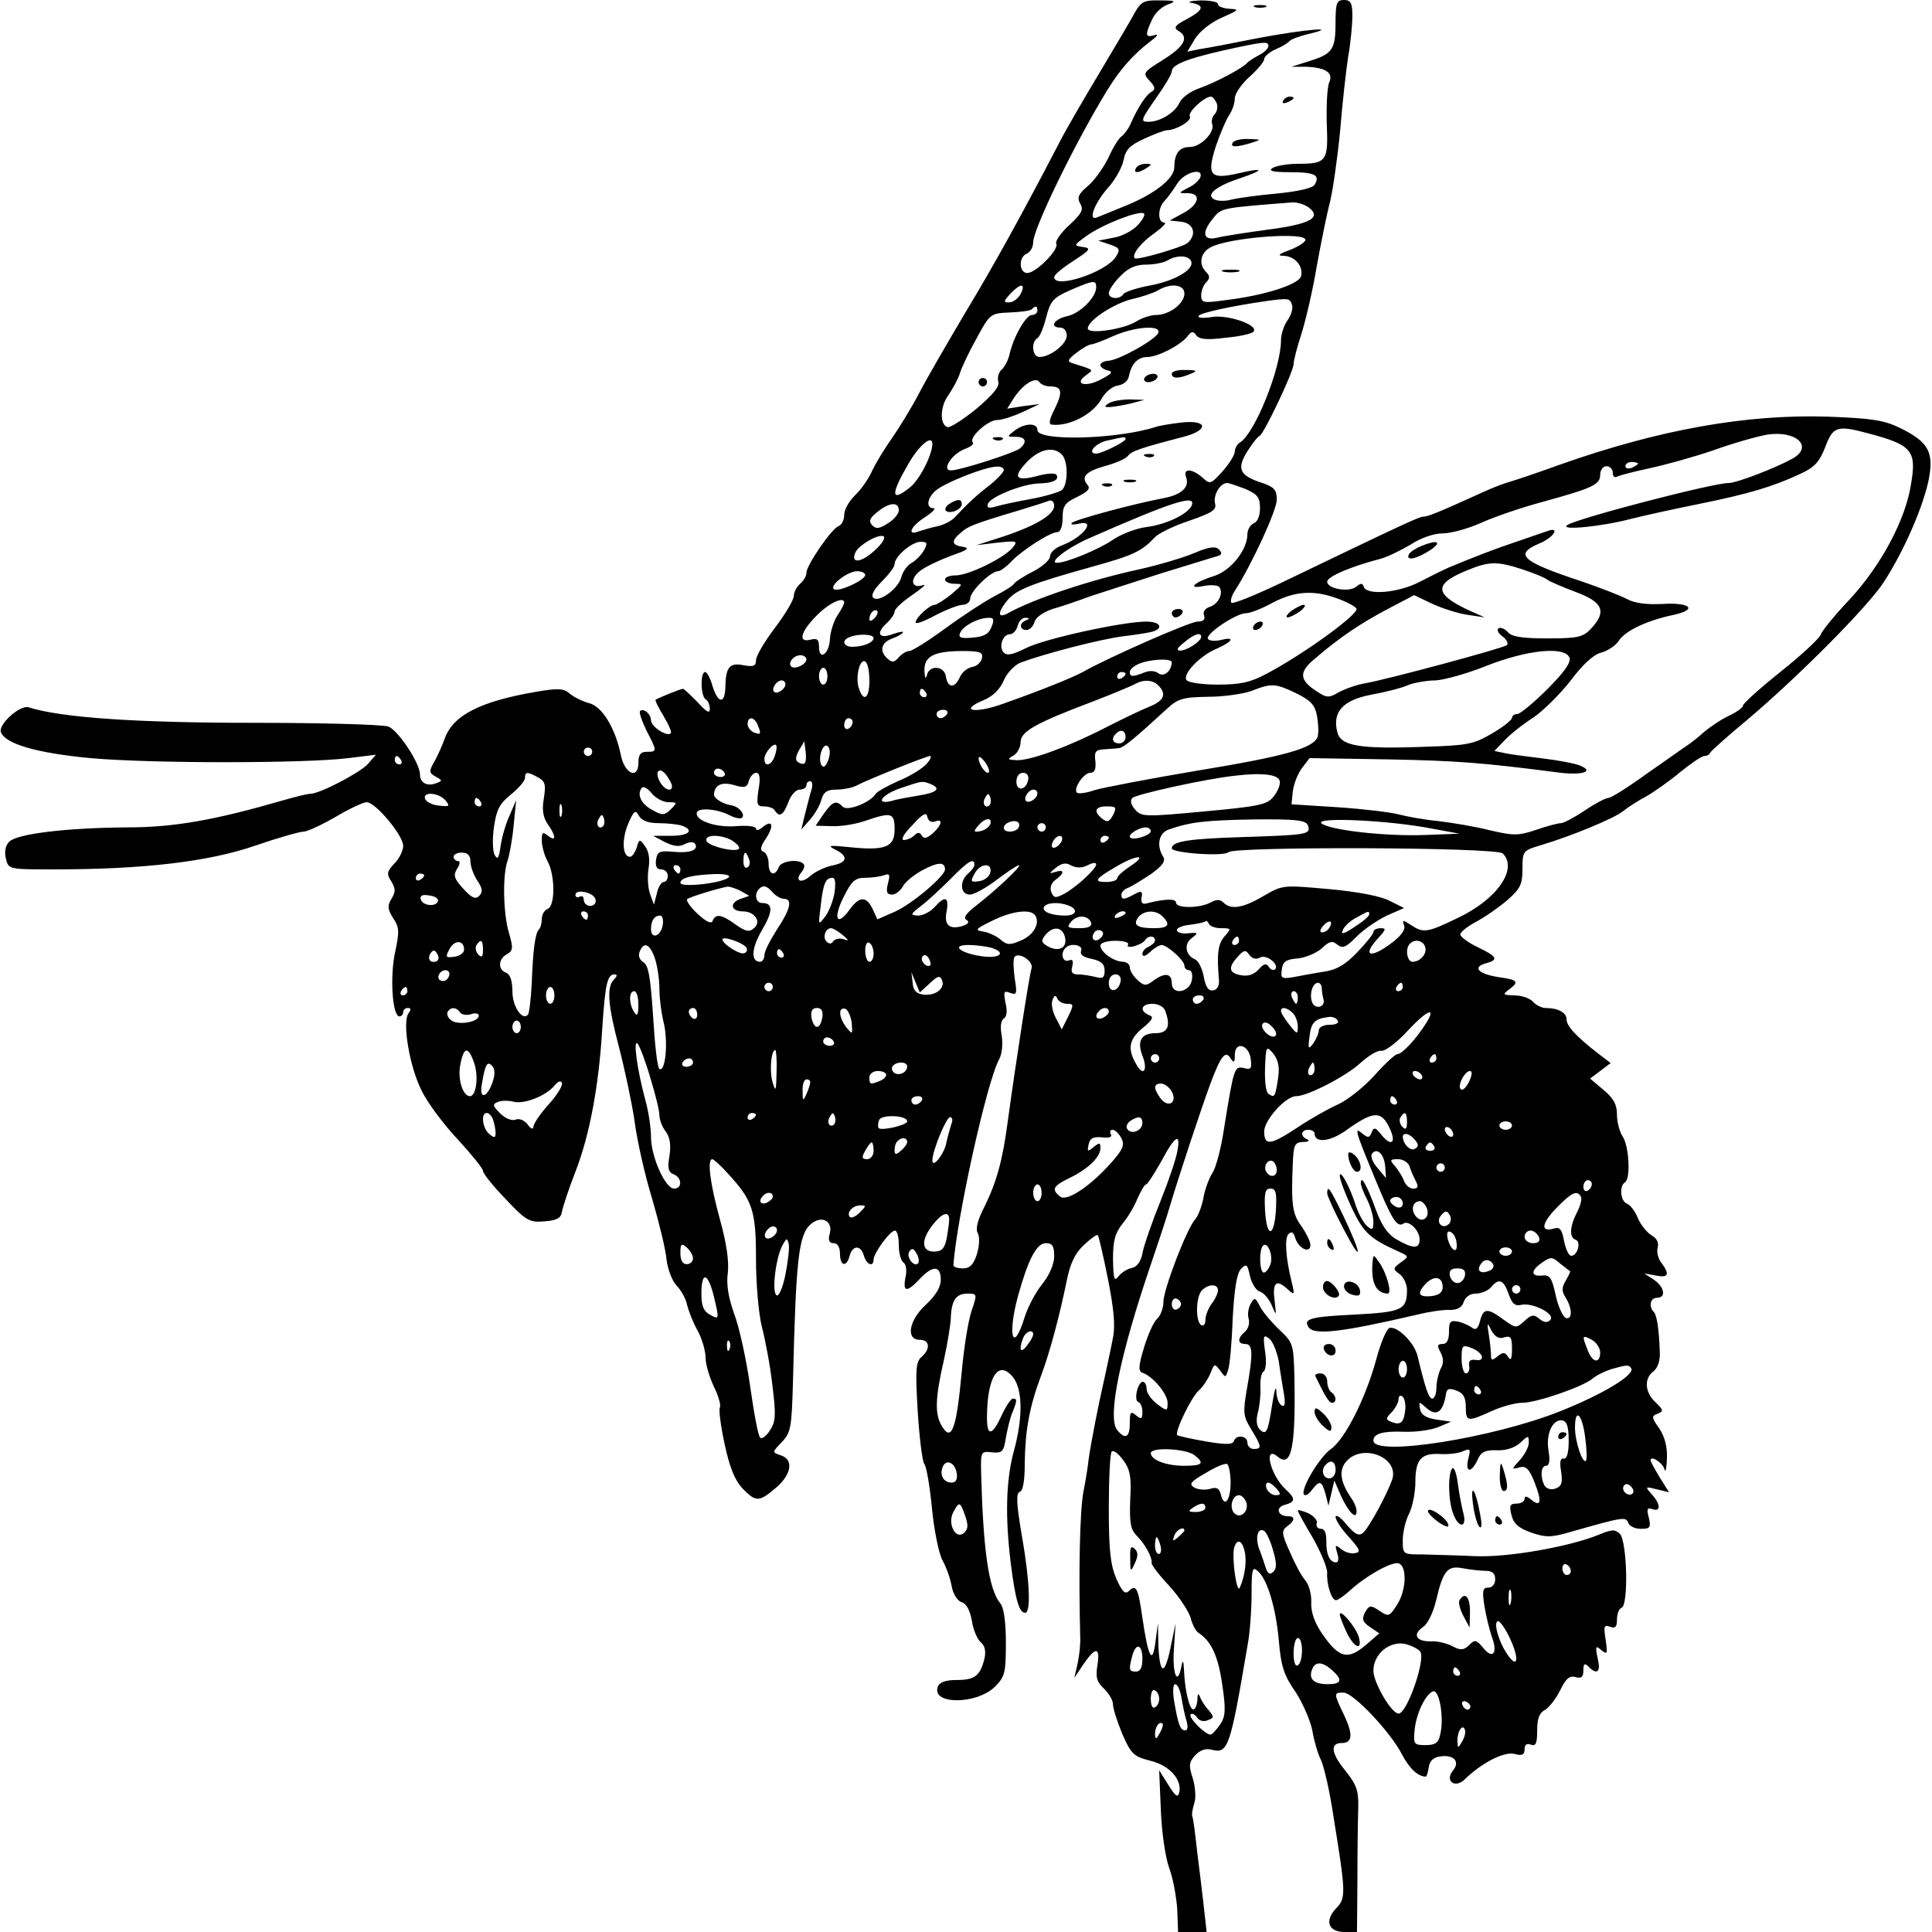 <?xml version="1.0" standalone="no"?>
<!DOCTYPE svg PUBLIC "-//W3C//DTD SVG 20010904//EN"
 "http://www.w3.org/TR/2001/REC-SVG-20010904/DTD/svg10.dtd">
<svg version="1.0" xmlns="http://www.w3.org/2000/svg"
 width="460pt" height="460pt" viewBox="0 0 460 460"
 preserveAspectRatio="xMidYMid meet">
<g transform="translate(0,460) scale(0.1,-0.1)"
fill="#000000" stroke="none">
<path d="M2702 4570 c-9 -17 -47 -81 -84 -143 -37 -62 -81 -137 -96 -167 -89
-171 -154 -289 -224 -405 -42 -71 -92 -157 -109 -190 -17 -33 -46 -80 -63
-105 -18 -25 -40 -61 -49 -80 -8 -19 -27 -46 -41 -59 -14 -14 -26 -34 -26 -47
0 -12 -6 -24 -14 -27 -17 -7 -76 -93 -76 -111 0 -8 -7 -19 -15 -26 -8 -7 -15
-20 -15 -29 0 -9 -20 -43 -45 -76 -25 -33 -45 -67 -45 -77 0 -14 -6 -16 -29
-12 -34 7 -43 -4 -44 -52 -1 -42 -18 -39 -31 4 -5 18 -13 32 -17 32 -12 0 -11
-57 1 -65 6 -3 10 -14 10 -23 0 -12 -8 -7 -29 16 -17 17 -32 32 -35 32 -5 0
-57 -21 -65 -26 -2 -2 7 -19 19 -39 12 -20 20 -38 17 -41 -9 -9 -47 16 -47 31
0 15 -18 30 -26 22 -3 -3 4 -23 15 -46 26 -50 26 -51 1 -51 -15 0 -20 -7 -20
-26 0 -41 -33 -27 -42 19 -13 64 -45 116 -76 123 -15 4 -35 14 -45 22 -14 13
-27 14 -80 5 -134 -23 -198 -56 -218 -111 -5 -15 -16 -39 -24 -54 -14 -24 -14
-28 2 -37 17 -9 17 -10 1 -16 -21 -8 -38 1 -38 21 0 27 -52 105 -75 114 -13 5
-157 9 -322 9 -275 0 -457 12 -535 37 -20 6 -72 -40 -66 -59 10 -28 85 -50
213 -62 142 -13 511 -13 615 0 l65 8 -19 -22 c-19 -21 -115 -71 -137 -71 -7 0
-35 -7 -63 -15 -166 -48 -261 -65 -375 -65 -141 -1 -260 -15 -279 -34 -9 -9
-12 -24 -8 -40 6 -26 7 -26 114 -26 212 0 367 18 478 56 55 19 108 34 117 34
9 0 43 16 76 35 32 19 66 35 74 35 21 0 87 -79 87 -104 0 -11 -9 -30 -21 -42
-18 -19 -19 -25 -7 -43 10 -17 10 -25 0 -41 -10 -17 -9 -25 4 -46 15 -22 15
-32 5 -80 -13 -57 -7 -154 10 -154 5 0 9 5 9 10 0 6 5 10 11 10 8 0 8 -4 2
-12 -16 -21 2 -128 31 -185 14 -29 53 -81 86 -116 33 -36 60 -69 60 -75 0 -6
24 -36 54 -67 49 -52 57 -56 92 -53 30 2 40 8 42 23 2 11 16 54 32 95 34 87
56 205 64 342 7 105 12 128 29 128 7 0 7 -4 -1 -12 -18 -18 -15 -60 12 -162
13 -50 30 -129 37 -176 6 -47 25 -130 42 -185 16 -55 32 -120 34 -144 3 -24
14 -52 24 -62 10 -10 22 -31 25 -46 4 -16 15 -44 26 -63 10 -19 18 -47 18 -63
0 -15 9 -46 20 -69 11 -22 17 -45 14 -49 -3 -5 2 -44 11 -86 12 -56 24 -86 42
-106 33 -34 40 -34 81 1 37 32 42 67 11 77 -21 7 -21 7 3 32 21 22 23 35 26
141 7 291 13 351 42 377 25 22 53 9 46 -21 -5 -17 -2 -24 9 -24 9 0 15 -9 15
-25 0 -30 16 -33 23 -5 7 26 27 26 34 0 6 -21 23 -28 23 -9 0 15 39 69 51 69
5 0 9 -15 9 -34 0 -19 5 -38 11 -42 6 -3 9 -19 5 -35 -7 -36 3 -37 34 -4 31
33 50 32 50 -2 0 -18 -12 -37 -35 -59 -41 -37 -49 -84 -15 -84 24 0 26 -22 4
-41 -13 -11 -15 -29 -9 -128 4 -64 11 -121 16 -127 5 -6 13 -54 18 -105 5 -52
16 -107 25 -124 9 -16 19 -44 22 -62 3 -18 14 -35 24 -38 11 -3 20 -20 24 -44
3 -21 13 -44 21 -51 10 -8 13 -21 9 -39 -10 -41 -23 -51 -66 -51 -26 0 -41 -5
-45 -16 -16 -43 92 -43 136 0 24 24 26 34 26 105 0 49 -5 84 -13 93 -28 34
-41 126 -46 313 -1 49 0 50 26 47 24 -2 28 1 33 35 4 21 10 48 16 61 11 28 11
32 1 32 -5 0 -17 -18 -27 -40 -22 -48 -35 -51 -35 -7 0 99 27 141 62 98 23
-29 24 -96 2 -176 -19 -70 -21 -158 -7 -270 11 -86 20 -115 34 -115 14 0 11
76 -8 184 -13 76 -14 101 -5 104 8 2 12 27 12 70 1 75 11 133 39 207 21 56 44
143 61 226 8 40 19 64 40 84 17 16 32 27 34 24 2 -2 13 -49 24 -104 14 -71 18
-112 12 -140 -4 -22 -19 -92 -33 -155 -13 -63 -24 -124 -25 -135 -1 -11 -6
-45 -12 -75 -9 -45 -12 -191 -8 -347 1 -16 -2 -44 -6 -63 l-8 -35 22 33 c29
42 40 41 33 -3 -5 -29 -1 -40 16 -56 11 -11 21 -27 21 -37 0 -9 10 -41 22 -70
21 -48 27 -54 66 -64 46 -11 76 -44 70 -75 -3 -14 -9 -11 -26 17 l-22 35 4
-95 c2 -53 11 -114 20 -138 9 -24 17 -68 19 -98 l2 -54 34 0 34 0 -7 63 c-4
34 -11 94 -16 132 -4 39 -9 75 -11 80 -2 6 1 20 5 33 4 12 2 38 -4 58 -10 30
-9 38 5 54 12 13 26 18 40 14 39 -10 44 4 85 246 6 30 10 86 10 124 0 59 2 67
14 56 23 -18 44 -88 51 -167 5 -60 12 -82 40 -122 18 -28 36 -70 40 -93 4 -24
13 -54 20 -68 7 -14 21 -74 30 -135 30 -185 30 -194 6 -219 -28 -30 -18 -56
21 -56 l29 0 1 123 c0 67 1 145 2 172 1 43 -4 56 -33 92 -32 40 -34 63 -6 63
25 0 27 20 6 65 -26 54 -26 55 -2 55 23 0 112 -94 139 -147 18 -34 38 -53 57
-53 2 0 5 10 7 23 2 14 11 23 27 25 32 5 48 -12 31 -33 -21 -25 4 -44 27 -22
41 40 94 67 119 61 18 -5 24 -2 24 11 0 11 5 15 15 11 12 -4 15 3 15 34 0 28
5 42 19 49 10 6 26 27 36 47 13 27 22 35 36 31 14 -4 19 0 19 16 0 16 3 18 12
9 21 -21 30 -13 22 20 -6 29 -5 31 9 19 14 -11 15 -9 10 25 -5 32 -4 36 10 31
13 -5 17 -1 17 17 0 14 5 26 11 28 17 6 13 158 -4 176 -12 11 -19 11 -50 -2
-71 -29 -219 -55 -297 -51 -41 2 -96 3 -122 4 -48 0 -48 0 -48 34 0 19 7 48
15 63 8 16 15 50 15 75 0 55 14 70 61 67 19 -1 43 2 53 7 17 7 18 5 12 -18 -8
-34 7 -35 22 -3 8 19 18 24 46 23 21 -1 43 6 56 18 19 18 20 18 20 0 0 -10
-10 -29 -21 -41 -20 -22 -21 -23 -2 -18 16 5 24 -3 37 -36 18 -46 15 -60 -9
-40 -10 8 -15 9 -15 1 0 -6 -9 -11 -19 -11 -16 0 -18 -5 -12 -28 5 -20 18 -31
47 -41 35 -12 47 -12 95 2 126 36 130 36 136 21 3 -8 16 -14 30 -14 22 0 24 3
19 26 -6 21 -4 25 8 21 21 -8 20 12 -1 35 -17 19 -16 19 12 12 l29 -7 -22 35
c-12 20 -22 38 -22 41 0 13 29 -6 33 -21 3 -10 5 3 6 26 1 29 -6 53 -19 72
-18 25 -18 29 -3 34 14 6 14 9 -5 27 -26 24 -28 57 -5 74 10 8 16 25 15 46 -2
55 -7 87 -14 95 -13 13 -9 34 7 34 23 0 18 26 -7 43 l-23 15 28 -5 c30 -6 33
3 13 30 -8 10 -12 26 -9 37 3 11 -2 22 -15 29 -10 6 -25 24 -32 40 -6 16 -18
32 -26 35 -16 6 -19 42 -5 51 14 8 10 87 -6 110 -7 11 -13 34 -13 51 0 24 -8
39 -32 59 l-32 27 24 18 25 19 -29 22 c-54 42 -76 66 -76 82 0 16 -20 27 -50
27 -9 0 -23 7 -30 15 -7 8 -27 15 -44 15 -28 1 -29 2 -13 14 25 19 22 23 -28
30 -47 8 -60 24 -25 33 29 8 24 16 -22 38 -23 11 -41 25 -41 30 0 6 17 19 37
30 21 11 54 34 74 51 32 28 37 38 37 75 0 43 1 44 45 57 70 21 173 63 195 81
11 9 36 25 55 35 19 11 56 37 81 58 26 21 51 38 57 38 6 0 12 3 14 8 2 4 41
39 88 78 122 103 288 270 326 329 48 75 90 172 105 237 15 71 2 95 -67 129
-39 19 -68 23 -173 27 -194 6 -401 -31 -636 -114 -55 -20 -109 -38 -120 -41
-11 -3 -38 -13 -60 -23 -110 -50 -135 -60 -145 -60 -11 0 -49 -18 -338 -157
-63 -30 -117 -52 -120 -48 -3 3 0 16 8 28 40 62 100 192 100 217 0 24 -6 30
-34 40 -54 17 -62 33 -37 74 12 19 25 36 30 38 10 4 81 153 81 171 0 7 8 40
19 73 10 32 27 104 36 159 10 55 24 125 32 155 7 30 18 107 24 170 5 63 14
142 19 175 6 33 10 77 10 98 0 30 -4 37 -20 37 -17 0 -20 -7 -20 -52 0 -66 -7
-76 -61 -93 l-44 -14 35 0 c47 -2 65 -14 55 -37 -5 -11 -7 -54 -6 -98 4 -90 0
-96 -69 -96 -25 0 -52 -5 -60 -10 -11 -7 1 -10 42 -10 59 0 72 -7 58 -30 -5
-8 -39 -16 -92 -21 -45 -4 -93 -11 -105 -14 -13 -4 -30 -4 -39 -1 -26 10 -1
32 57 51 62 21 60 27 -4 12 -66 -15 -74 -4 -52 65 10 29 24 62 31 73 8 11 14
29 14 40 0 12 16 35 35 52 19 17 35 36 35 42 0 6 12 17 28 24 15 6 29 15 32
19 3 4 24 12 45 17 81 19 -10 11 -121 -10 -60 -12 -122 -24 -138 -26 l-29 -6
18 30 c11 18 37 39 64 51 41 18 43 20 19 21 -16 1 -28 6 -28 11 0 6 -19 9 -42
9 -24 -1 -33 -4 -20 -6 31 -6 28 -17 -13 -39 -27 -14 -31 -20 -20 -27 27 -15
16 -37 -35 -69 -48 -30 -50 -32 -33 -50 14 -15 15 -21 4 -27 -13 -8 -32 -37
-50 -78 -5 -11 -15 -24 -21 -28 -6 -4 -20 -26 -31 -51 -12 -24 -34 -55 -49
-67 -22 -19 -26 -27 -18 -42 9 -14 3 -24 -26 -51 -21 -19 -34 -39 -31 -44 8
-13 -48 -70 -69 -70 -20 0 -21 39 -1 46 8 4 15 15 15 27 0 30 88 213 163 340
39 67 71 104 118 140 16 12 18 17 7 13 -21 -6 -22 1 -5 37 6 15 23 31 37 36
22 8 20 10 -18 10 -38 1 -45 -3 -60 -29z m318 -80 c0 -5 -10 -15 -22 -21 -13
-7 -25 -15 -28 -18 -10 -13 -77 -48 -114 -61 -21 -7 -42 -22 -48 -35 -10 -23
-46 -45 -73 -45 -21 0 -19 4 20 60 19 27 35 54 35 60 0 16 36 30 123 50 100
22 107 22 107 10z m-123 -136 c3 -8 1 -20 -5 -26 -6 -6 -8 -16 -6 -23 8 -19
-27 -55 -53 -55 -25 0 -37 -15 -37 -49 -1 -28 -51 -66 -126 -95 -25 -10 -51
-21 -59 -24 -22 -8 -3 38 29 73 15 17 31 45 35 63 5 26 15 36 50 52 24 11 48
20 54 20 21 0 60 23 54 33 -6 9 33 46 50 47 4 0 10 -7 14 -16z m-39 -176 c-3
-7 -15 -19 -29 -25 -24 -13 -24 -13 -1 -13 33 0 27 -27 -10 -47 l-33 -18 28
-3 c30 -4 37 -31 14 -51 -13 -10 -119 -41 -125 -36 -9 8 16 39 47 60 19 14 30
25 23 25 -16 0 -16 35 1 52 7 7 20 25 30 41 17 27 63 39 55 15z m258 -72 c32
-24 3 -40 -99 -53 -51 -7 -104 -15 -119 -19 -34 -8 -38 12 -9 47 19 24 20 24
187 37 11 1 29 -4 40 -12z m-407 -42 c-12 -13 -38 -27 -58 -30 l-36 -7 27 -9
c24 -8 26 -12 15 -29 -22 -37 -147 -78 -147 -49 0 6 21 23 46 39 40 26 43 30
22 33 -22 3 -22 4 10 27 38 27 123 60 135 53 5 -2 -2 -15 -14 -28z m399 -36
c-2 -6 -20 -17 -39 -24 -25 -9 -28 -13 -13 -13 27 -1 47 -24 42 -48 -4 -20
-88 -47 -183 -58 -50 -7 -55 -6 -55 12 0 10 5 24 12 31 9 9 9 15 0 24 -19 19
-14 46 10 59 44 24 233 38 226 17z m-273 -48 c12 -19 -33 -47 -93 -59 -34 -6
-64 -16 -67 -21 -9 -14 -35 -12 -35 2 0 7 12 25 27 40 19 20 37 28 62 28 20 0
43 5 51 10 19 12 47 13 55 0z m-225 -64 c0 -24 -39 -63 -70 -69 -31 -7 -42
-27 -15 -27 8 0 15 -8 15 -19 0 -20 -39 -51 -65 -51 -17 0 -21 35 -5 45 6 3
15 26 21 50 10 38 16 46 57 64 56 24 62 25 62 7z m-180 -16 c-6 -11 -18 -20
-27 -20 -14 0 -14 2 2 20 10 11 22 20 27 20 5 0 4 -9 -2 -20z m390 1 c0 -24
-36 -51 -68 -51 -12 0 -33 -7 -46 -15 -29 -19 -116 -32 -116 -17 0 19 63 60
106 70 22 5 49 14 60 20 31 19 64 15 64 -7z m256 -26 c3 -8 -1 -24 -10 -37 -9
-12 -16 -34 -16 -48 0 -67 -62 -221 -97 -243 -7 -4 -13 -14 -13 -22 0 -8 -13
-29 -29 -47 -28 -31 -30 -32 -48 -15 -25 22 -47 22 -39 1 9 -24 -11 -42 -53
-50 -70 -13 -211 -51 -219 -59 -4 -4 3 -5 16 -2 44 11 11 -33 -41 -52 -15 -6
-27 -17 -27 -26 0 -8 -18 -24 -39 -35 -22 -11 -42 -24 -46 -29 -3 -6 -25 -19
-48 -31 -23 -12 -75 -46 -116 -76 -41 -30 -79 -54 -86 -54 -7 0 -18 -7 -25
-15 -10 -12 -16 -13 -26 -4 -21 18 -17 39 11 49 14 5 25 12 25 15 0 2 -11 0
-25 -5 -32 -12 -40 2 -15 25 11 10 20 23 20 29 0 6 19 24 43 40 23 16 34 26
25 23 -28 -10 -33 14 -7 34 13 10 47 26 74 36 38 13 45 18 28 21 -28 4 -29 14
-5 34 17 15 28 20 142 54 30 9 61 19 68 22 6 2 12 -3 12 -12 0 -21 -42 -47
-120 -73 l-65 -21 50 6 c47 5 49 4 36 -12 -21 -25 -105 -66 -136 -66 -14 0
-25 -4 -25 -10 0 -5 10 -10 23 -10 21 0 20 -1 -8 -25 -16 -13 -34 -24 -39 -25
-13 0 -46 -31 -46 -42 0 -5 21 3 47 17 27 14 56 25 65 25 10 0 18 7 18 15 0
17 48 64 66 65 6 0 19 10 30 21 23 26 94 72 111 72 8 0 13 14 13 34 0 28 5 36
35 50 26 13 32 20 24 29 -16 19 -3 32 44 45 22 6 46 16 52 23 9 12 29 19 133
46 61 16 58 41 -5 34 -27 -3 -55 -8 -63 -11 -91 -29 -280 -34 -280 -7 0 18
-30 17 -54 -1 -19 -15 -19 -15 2 -15 24 0 29 -12 10 -28 -15 -11 -142 -52
-164 -52 -23 0 2 39 33 51 14 5 23 12 19 16 -10 11 36 53 58 53 12 0 39 9 61
19 l40 19 -39 -5 -38 -6 17 27 c22 32 51 50 60 36 3 -5 15 -10 25 -10 29 0 31
-13 11 -54 -12 -23 -15 -36 -7 -37 41 -5 97 24 118 60 9 17 26 31 39 33 14 2
25 11 27 23 6 29 21 45 44 45 24 0 79 28 95 49 10 13 14 13 21 3 7 -10 25 -12
71 -6 34 3 64 10 66 15 11 16 -64 41 -101 34 -20 -3 -34 -2 -30 3 4 7 75 23
166 36 47 6 51 6 56 -9z m-606 -15 c0 -5 -6 -10 -13 -10 -14 0 -43 -50 -53
-92 -3 -15 -12 -32 -19 -38 -7 -6 -11 -19 -8 -29 3 -12 -13 -31 -53 -65 -31
-25 -62 -45 -68 -43 -19 6 -18 49 2 76 10 15 23 38 27 51 4 14 22 52 40 84 32
59 33 60 79 62 26 1 50 4 53 8 9 9 13 8 13 -4z m288 -52 c-5 -16 -96 -67 -120
-67 -10 -1 -18 -5 -18 -10 0 -5 8 -11 18 -13 13 -3 9 -8 -16 -21 -37 -20 -66
-12 -37 9 20 15 22 12 -31 29 -14 4 -12 9 9 25 14 11 30 20 35 20 5 0 29 9 53
20 50 22 113 27 107 8z m1687 -239 c107 -28 119 -41 105 -122 -13 -85 -72
-194 -145 -273 -36 -38 -67 -76 -70 -85 -3 -9 -46 -49 -95 -88 -50 -40 -90
-76 -90 -81 0 -5 -16 -16 -35 -25 -19 -9 -45 -27 -58 -38 -13 -12 -31 -26 -40
-32 -8 -5 -51 -36 -96 -67 -44 -32 -85 -58 -92 -58 -6 0 -31 -13 -56 -30 -24
-16 -50 -30 -57 -30 -7 0 -33 -7 -59 -16 -42 -14 -53 -14 -109 -1 -35 9 -90
18 -123 22 -33 3 -76 11 -95 16 -19 5 -84 13 -145 17 l-110 7 3 30 c2 17 11
41 21 55 l19 25 183 -3 c166 -3 230 -8 407 -31 59 -8 91 2 52 17 -14 5 -52 12
-85 16 -33 4 -73 9 -88 12 l-29 6 24 25 c13 14 43 38 68 54 25 17 65 57 90 89
29 39 55 62 72 66 15 4 34 16 42 28 15 24 68 49 131 62 58 13 40 30 -27 26
-38 -2 -67 2 -85 12 -15 8 -64 27 -108 42 -142 47 -161 64 -100 90 35 14 51
42 18 29 -10 -3 -43 -15 -73 -25 -51 -17 -100 -36 -160 -61 -14 -6 -46 -22
-71 -35 -51 -26 -125 -32 -132 -11 -3 9 -7 9 -18 0 -17 -14 -69 -5 -69 12 0
12 56 36 125 54 17 4 49 20 73 34 24 16 56 27 77 27 19 0 60 11 91 25 31 14
95 36 143 49 124 34 141 42 141 66 0 11 7 20 15 20 8 0 15 -7 15 -16 0 -8 4
-12 10 -9 5 3 40 12 77 20 38 8 106 27 153 43 47 17 104 33 127 37 69 11 112
-28 61 -57 -42 -23 -133 -58 -152 -58 -37 0 -357 -83 -384 -100 -22 -14 82 -4
153 15 28 7 100 23 160 35 118 24 176 41 242 72 33 15 45 28 59 64 18 48 28
52 99 33z m-1765 -14 c0 -7 -57 -35 -70 -35 -23 0 -2 25 26 31 41 9 44 10 44
4z m-460 -12 c-1 -28 -31 -86 -54 -104 -45 -36 -46 -17 -3 57 26 45 57 70 57
47z m308 -25 c16 -16 15 -73 0 -85 -7 -5 -40 -15 -73 -21 -33 -6 -71 -14 -84
-18 -17 -5 -22 -3 -19 6 5 17 85 49 124 49 32 1 47 9 39 21 -3 4 -23 3 -44 -3
-53 -14 -61 -4 -26 33 30 31 63 38 83 18z m1372 -22 c0 -2 -7 -6 -15 -10 -8
-3 -15 -1 -15 4 0 6 7 10 15 10 8 0 15 -2 15 -4z m-1510 -15 c0 -5 -15 -21
-32 -35 -33 -25 -54 -45 -84 -77 -8 -9 -27 -19 -42 -22 -15 -3 -35 -9 -44 -12
-30 -12 -20 12 15 34 17 11 26 21 20 21 -19 0 -16 24 5 42 20 18 118 57 145
57 9 1 17 -3 17 -8z m575 -45 c29 -13 35 -20 35 -46 0 -18 -6 -33 -15 -36 -8
-4 -15 -15 -15 -26 0 -37 -39 -86 -78 -99 -49 -15 -68 -33 -25 -24 17 3 34 2
37 -4 9 -15 -4 -40 -24 -46 -11 -4 -17 -12 -13 -21 3 -9 -2 -14 -16 -14 -17 0
-207 -83 -273 -120 -21 -12 -100 -44 -188 -75 -68 -25 -110 -18 -48 8 22 9 39
26 48 47 7 17 25 36 39 42 59 22 190 56 245 63 33 4 65 9 73 12 24 9 14 23
-18 23 -56 0 -243 -41 -286 -63 -30 -15 -45 -19 -53 -11 -13 13 -3 44 15 44 7
0 15 9 18 20 3 11 11 20 19 19 10 0 10 -2 1 -6 -17 -6 -16 -23 1 -23 7 0 16 8
19 19 3 11 20 23 43 31 22 6 62 20 89 30 28 9 104 34 170 55 66 20 126 39 134
41 11 3 11 8 3 16 -8 8 -24 6 -59 -9 -26 -11 -84 -28 -128 -38 -117 -25 -255
-71 -317 -106 -23 -12 -23 3 0 31 21 26 57 40 200 80 101 28 120 37 152 71 8
9 45 27 81 39 55 19 66 26 62 41 -5 20 12 49 29 49 5 0 24 -7 43 -14z m-127
-38 c-7 -21 -61 -47 -109 -53 -24 -3 -60 -17 -79 -30 -33 -23 -111 -55 -133
-55 -22 0 25 36 75 58 198 87 254 105 246 80z m-698 -13 c0 -8 -11 -22 -26
-31 -20 -13 -28 -14 -37 -5 -9 10 -7 17 12 32 28 23 51 25 51 4z m-59 -97
c-31 -28 -55 -30 -45 -5 6 18 56 47 68 40 5 -4 -5 -19 -23 -35z m119 2 c-6
-11 -19 -24 -29 -30 -10 -5 -21 -20 -25 -34 -7 -28 -54 -62 -67 -49 -6 6 3 21
21 39 16 16 30 34 30 41 0 18 41 53 62 53 16 0 17 -3 8 -20z m1426 -46 c27 -9
54 -20 59 -25 6 -4 36 -17 68 -29 64 -24 73 -46 35 -87 -19 -20 -31 -23 -104
-23 -60 0 -85 4 -94 15 -7 8 -17 12 -22 9 -5 -3 -1 -12 9 -19 10 -7 15 -17 11
-21 -8 -7 -278 -80 -338 -91 -19 -3 -47 -13 -62 -21 -24 -14 -29 -14 -53 2
-42 27 -43 46 -4 78 59 51 112 86 175 119 l61 32 44 -21 c24 -11 62 -23 84
-26 l40 -6 -40 18 c-81 38 -81 62 -2 94 53 22 72 22 133 2z m-1566 -13 c0 -12
-62 -41 -74 -34 -13 8 32 43 55 43 10 0 19 -4 19 -9z m1127 -57 c24 -9 43 -20
43 -24 0 -16 -127 -108 -214 -154 -39 -21 -63 -26 -117 -26 -38 0 -71 5 -74
11 -10 14 33 59 73 75 38 17 43 29 8 20 -14 -3 -27 -2 -30 3 -7 11 67 61 91
61 10 0 38 11 63 25 54 28 99 31 157 9z m-1177 -9 c0 -3 -7 -17 -16 -30 -9
-14 -17 -39 -18 -57 -2 -36 -26 -52 -26 -18 0 17 -4 21 -20 17 -31 -8 -24 19
15 58 30 30 65 46 65 30z m72 -37 c-7 -7 -12 -8 -12 -2 0 14 12 26 19 19 2 -3
-1 -11 -7 -17z m279 -20 c-6 -17 -18 -24 -44 -26 -29 -3 -36 0 -31 11 6 16 41
35 66 36 14 1 16 -4 9 -21z m-281 -27 c0 -11 -25 -21 -51 -21 -21 0 -26 16 -6
23 21 9 57 7 57 -2z m780 3 c0 -11 -34 -33 -50 -33 -10 0 -8 6 9 19 23 20 41
26 41 14z m-522 -51 c-2 -10 -12 -19 -23 -21 -12 -2 -25 -13 -30 -25 -12 -27
-29 -25 -33 3 -4 25 -39 27 -45 3 -3 -11 -5 -8 -6 9 -1 35 21 47 87 48 46 0
53 -3 50 -17z m1399 1 c4 -11 -13 -35 -53 -75 -32 -32 -65 -59 -71 -59 -7 0
-13 -4 -13 -9 0 -5 -21 -22 -47 -37 -44 -26 -59 -29 -161 -32 -156 -6 -200 2
-208 35 -12 48 13 76 81 89 33 6 73 16 88 23 16 6 45 11 65 11 20 1 75 16 122
35 97 38 186 47 197 19z m-1817 -4 c0 -12 -28 -25 -36 -17 -9 9 6 27 22 27 8
0 14 -5 14 -10z m150 -51 c0 -42 -14 -52 -25 -18 -9 26 2 72 15 64 6 -3 10
-24 10 -46z m720 44 c-1 -21 -19 -36 -32 -26 -8 6 -21 7 -33 2 -28 -11 -35
-11 -35 1 0 6 10 15 23 20 27 11 77 13 77 3z m-820 -33 c0 -11 -4 -20 -10 -20
-5 0 -10 9 -10 20 0 11 5 20 10 20 6 0 10 -9 10 -20z m710 6 c0 -3 -4 -8 -10
-11 -5 -3 -10 -1 -10 4 0 6 5 11 10 11 6 0 10 -2 10 -4z m-810 -25 c0 -12 -20
-25 -27 -18 -7 7 6 27 18 27 5 0 9 -4 9 -9z m888 -3 c20 -20 14 -36 -20 -50
-18 -7 -64 -29 -103 -49 -91 -47 -179 -79 -213 -79 -23 1 -25 2 -9 11 9 5 17
20 17 32 0 25 35 45 170 96 47 18 92 37 100 41 22 13 44 12 58 -2z m329 -19
c34 -17 44 -27 49 -55 3 -18 4 -40 1 -49 -11 -27 -80 -46 -287 -80 -113 -19
-222 -40 -243 -46 -20 -7 -40 -10 -43 -6 -9 9 16 47 32 47 10 0 14 8 12 28 -3
23 1 27 22 28 14 1 30 2 35 3 10 1 37 23 112 92 28 26 39 29 100 30 37 0 84 7
103 14 48 19 57 18 107 -6z m-882 1 c3 -5 1 -10 -4 -10 -6 0 -11 5 -11 10 0 6
2 10 4 10 3 0 8 -4 11 -10z m50 -50 c-3 -5 -10 -10 -16 -10 -5 0 -9 5 -9 10 0
6 7 10 16 10 8 0 12 -4 9 -10z m-451 -26 c9 -22 8 -24 -9 -18 -8 4 -15 12 -15
20 0 19 16 18 24 -2z m226 7 c0 -6 -4 -13 -10 -16 -5 -3 -10 1 -10 9 0 9 5 16
10 16 6 0 10 -4 10 -9z m650 -36 c0 -8 -7 -15 -15 -15 -16 0 -20 12 -8 23 11
12 23 8 23 -8z m-835 -44 c-7 -23 -25 -29 -25 -8 0 14 21 39 28 33 2 -3 1 -14
-3 -25z m71 -18 c-2 -3 -9 -2 -15 2 -8 4 -7 13 1 28 l13 22 3 -23 c2 -13 1
-26 -2 -29z m56 7 c-6 -15 -11 -19 -16 -12 -10 17 4 56 15 45 6 -6 6 -19 1
-33z m-562 20 c0 -5 -4 -10 -10 -10 -5 0 -10 5 -10 10 0 6 5 10 10 10 6 0 10
-4 10 -10z m-455 -20 c3 -5 1 -10 -4 -10 -6 0 -11 5 -11 10 0 6 2 10 4 10 3 0
8 -4 11 -10z m1251 -9 c-10 -11 -39 -29 -66 -40 -27 -12 -52 -26 -55 -31 -13
-21 -67 -42 -78 -31 -16 16 -24 14 -46 -17 l-19 -28 39 -1 c22 -1 58 5 80 13
62 21 69 19 69 -21 0 -42 -22 -51 -108 -42 -48 5 -53 4 -33 -6 32 -16 29 -31
-9 -38 -17 -4 -40 -15 -50 -24 -22 -20 -39 -13 -22 8 7 8 9 17 5 20 -12 13
-54 7 -59 -8 -9 -23 -24 -18 -24 9 0 13 -6 26 -12 28 -9 3 -8 12 6 32 20 31
15 46 -9 26 -8 -7 -15 -8 -15 -3 0 6 -21 8 -47 6 -48 -4 -98 13 -94 32 3 13
49 9 78 -6 13 -7 26 -9 30 -6 8 9 -9 28 -28 30 -18 3 -39 16 -39 25 1 23 18
31 47 23 26 -8 32 -6 36 10 3 10 11 19 17 19 9 0 11 -12 6 -40 -5 -35 -4 -40
13 -40 11 0 23 -4 26 -10 11 -17 20 -11 32 20 6 17 18 30 27 30 9 0 16 5 16
10 0 6 4 10 9 10 6 0 7 -11 1 -27 -4 -16 -11 -41 -15 -58 l-7 -30 21 24 c12
14 24 35 27 48 5 17 13 23 35 23 16 0 37 4 47 9 28 15 166 70 176 71 5 0 1 -9
-8 -19z m148 -20 c-6 -6 -24 19 -24 34 1 6 7 1 15 -9 8 -11 12 -22 9 -25z
m-754 -33 c0 -15 -19 -8 -29 11 -14 25 0 37 16 15 7 -10 13 -21 13 -26z m125
32 c3 -5 -1 -10 -9 -10 -9 0 -16 5 -16 10 0 6 4 10 9 10 6 0 13 -4 16 -10z
m-444 -11 c17 -9 19 -17 14 -49 -5 -28 -2 -46 9 -62 20 -28 21 -44 1 -28 -13
10 -15 9 -15 -11 0 -13 6 -36 14 -50 18 -34 18 -106 0 -113 -8 -3 -14 -14 -14
-24 0 -10 -3 -22 -7 -25 -9 -10 -14 -50 -17 -129 -2 -38 -6 -71 -9 -74 -14
-15 -37 20 -37 56 0 24 -5 40 -15 44 -20 7 -19 33 2 44 15 9 15 15 5 50 -14
46 -16 141 -3 174 4 13 11 50 14 83 l6 60 -15 -35 c-9 -19 -19 -52 -22 -74 -4
-29 -7 -34 -14 -22 -5 8 -6 38 -2 66 6 42 13 56 40 78 19 15 34 33 34 40 0 15
6 15 31 1z m1167 -6 c-5 -25 -28 -28 -28 -4 0 12 6 21 16 21 9 0 14 -7 12 -17z
m599 -3 c2 -8 -5 -25 -15 -37 -15 -19 -35 -23 -165 -35 -140 -13 -149 -13
-164 4 -10 11 -13 22 -7 28 9 9 177 46 244 53 65 8 105 3 107 -13z m-833 -6
c28 -11 18 -21 -26 -28 -24 -4 -53 -9 -65 -13 -41 -10 -24 15 20 30 53 18 52
18 71 11z m-623 -44 c22 0 22 -1 6 -17 -14 -14 -20 -15 -41 -3 -28 14 -40 36
-29 53 4 6 13 2 24 -11 9 -12 28 -22 40 -22z m879 21 c0 -12 -20 -25 -27 -18
-7 7 6 27 18 27 5 0 9 -4 9 -9z m-1409 -17 c11 -14 9 -15 -16 -12 -16 1 -30 9
-33 16 -6 18 33 15 49 -4z m1295 -11 c-10 -10 -19 5 -10 18 6 11 8 11 12 0 2
-7 1 -15 -2 -18z m-1211 7 c3 -5 1 -10 -4 -10 -6 0 -11 5 -11 10 0 6 2 10 4
10 3 0 8 -4 11 -10z m192 -32 c-3 -7 -5 -2 -5 12 0 14 2 19 5 13 2 -7 2 -19 0
-25z m1313 1 c-9 -16 -14 -18 -26 -8 -21 17 -17 29 11 29 23 0 24 -2 15 -21z
m-1080 -19 c21 0 45 -3 54 -6 30 -11 16 -24 -26 -24 l-43 0 28 -15 c21 -10 34
-12 47 -5 12 6 21 6 25 1 9 -15 -12 -23 -53 -19 -32 3 -37 0 -40 -19 -2 -16 2
-23 12 -23 9 0 16 -7 16 -15 0 -8 -4 -15 -10 -15 -5 0 -13 -12 -16 -27 l-7
-27 -9 25 c-5 13 -7 40 -4 60 4 22 1 42 -8 54 -13 18 -14 18 -20 -3 -4 -12
-11 -22 -16 -22 -18 0 -20 40 -5 77 14 33 18 36 26 21 7 -12 22 -18 49 -18z
m656 4 c20 8 17 -8 -5 -28 -14 -12 -21 -14 -26 -6 -5 9 -10 9 -18 1 -6 -6 -17
-11 -25 -11 -8 0 0 15 20 35 25 28 34 32 36 20 2 -10 10 -14 18 -11z m-790
-11 c-10 -10 -19 5 -10 18 6 11 8 11 12 0 2 -7 1 -15 -2 -18z m922 5 c-3 -7
-13 -15 -24 -17 -16 -3 -17 -1 -5 13 16 19 34 21 29 4z m67 -9 c-8 -12 -35
-12 -35 0 0 11 22 20 33 14 4 -2 5 -9 2 -14z m689 6 c8 -22 -1 -23 -154 -28
-129 -4 -170 -10 -170 -27 0 -11 124 -20 135 -9 14 14 638 12 653 -3 37 -37
-14 -110 -108 -154 -70 -34 -81 -36 -108 -18 -22 14 -24 15 -19 1 4 -10 -6
-24 -28 -41 -52 -40 -74 -33 -33 11 18 20 19 23 5 23 -9 0 -17 -4 -17 -9 0 -5
-18 -27 -39 -49 -29 -30 -50 -42 -82 -46 -24 -4 -57 -10 -72 -13 -26 -4 -28
-2 -25 19 2 18 10 24 38 26 19 2 45 13 57 24 18 17 25 19 37 9 12 -10 21 -7
46 19 17 17 49 39 72 50 l41 18 -34 17 c-20 11 -77 22 -144 28 -111 10 -111
10 -156 -16 -49 -29 -78 -34 -96 -16 -8 8 -17 8 -31 0 -27 -14 -82 -14 -82 0
0 10 -27 9 -70 -2 -10 -3 -14 2 -12 14 3 15 0 17 -17 8 -25 -14 -31 -14 -31
-1 0 6 8 14 18 17 9 4 33 19 54 33 27 20 34 30 27 41 -16 26 -10 56 14 64 51
18 88 22 203 24 101 1 123 -2 128 -14z m296 -8 l65 -12 -80 -3 c-97 -4 -233
12 -249 28 -14 15 162 7 264 -13z m-920 3 c0 -5 -4 -10 -10 -10 -5 0 -10 5
-10 10 0 6 5 10 10 10 6 0 10 -4 10 -10z m250 -9 c0 -10 -42 -23 -49 -15 -7 6
20 24 37 24 6 0 12 -4 12 -9z m-999 -21 c10 -6 19 -14 19 -19 0 -13 -73 3 -78
17 -5 15 32 16 59 2z m787 -2 c-2 -6 -10 -14 -16 -16 -7 -2 -10 2 -6 12 7 18
28 22 22 4z m112 8 c0 -3 -4 -8 -10 -11 -5 -3 -10 -1 -10 4 0 6 5 11 10 11 6
0 10 -2 10 -4z m-1520 -56 c0 -12 7 -32 16 -46 13 -19 14 -28 5 -37 -9 -9 -18
-5 -38 17 -22 24 -24 32 -15 47 8 12 8 19 2 19 -5 0 -10 5 -10 10 0 6 9 10 20
10 13 0 20 -7 20 -20z m663 5 c4 -8 2 -17 -3 -20 -6 -4 -10 3 -10 14 0 25 6
27 13 6z m910 -16 c-18 -12 -33 -25 -33 -30 0 -5 -12 -9 -27 -9 -31 0 -25 8
27 38 46 27 74 28 33 1z m-443 -9 c0 -16 -79 -83 -120 -101 l-41 -18 -11 24
c-15 32 -32 32 -56 -2 -30 -41 -39 -19 -13 32 19 38 27 45 51 45 16 0 36 3 45
6 13 5 15 2 9 -20 -5 -20 -2 -26 10 -26 8 0 20 9 26 20 6 11 27 28 48 39 36
19 52 19 52 1z m70 11 c0 -5 -7 -14 -15 -21 -21 -18 -19 -50 4 -50 10 0 39 16
64 35 25 19 49 35 53 35 9 0 -56 -61 -104 -98 -22 -17 -29 -28 -21 -32 8 -5 5
-10 -10 -15 -31 -9 -44 3 -37 36 6 34 -4 37 -29 9 -10 -11 -28 -20 -39 -20
-19 1 -19 3 7 23 16 12 47 41 70 64 41 42 57 52 57 34z m270 -1 c11 6 20 7 20
2 0 -11 -50 -57 -78 -71 -19 -10 -23 -9 -29 5 -4 10 0 22 10 29 22 16 22 26 0
19 -16 -5 -16 -4 1 10 14 11 24 13 37 5 13 -6 25 -6 39 1z m-970 -10 c0 -5 -2
-10 -4 -10 -3 0 -8 5 -11 10 -3 6 -1 10 4 10 6 0 11 -4 11 -10z m738 -7 c-2
-10 -14 -19 -26 -21 -21 -3 -22 -1 -12 17 13 26 43 28 38 4z m-1348 -7 c0 -3
-4 -8 -10 -11 -5 -3 -10 -1 -10 4 0 6 5 11 10 11 6 0 10 -2 10 -4z m725 -5
c-15 -14 -115 -25 -115 -13 0 12 28 19 85 21 23 0 35 -3 30 -8z m252 -36 c-3
-19 -13 -45 -22 -57 -17 -22 -17 -22 -11 25 6 54 12 67 28 67 7 0 8 -13 5 -35z
m-224 4 l21 -12 -23 -8 c-25 -10 -20 -29 8 -29 28 0 45 -25 26 -40 -11 -10
-20 -8 -44 9 -33 24 -47 26 -54 9 -3 -9 -15 -3 -36 16 -17 16 -28 32 -25 35 5
5 73 26 97 30 5 0 18 -4 30 -10z m77 -4 c7 -8 19 -15 26 -15 22 0 16 -25 -16
-73 -16 -25 -30 -52 -30 -61 0 -9 -5 -16 -10 -16 -23 0 -21 32 4 75 27 46 27
65 0 65 -14 0 -19 21 -7 33 10 11 19 8 33 -8z m-422 -17 c2 -8 -4 -15 -13 -15
-8 0 -15 7 -15 14 0 8 -4 11 -10 8 -5 -3 -10 -1 -10 4 0 16 45 6 48 -11z
m-375 -3 c-4 -15 -36 -12 -41 3 -3 9 3 13 19 10 13 -1 23 -7 22 -13z m1501
-11 c24 -9 19 -24 -8 -24 -33 0 -57 10 -50 21 6 10 35 12 58 3z m-1144 -24 c0
-5 -2 -10 -4 -10 -3 0 -8 5 -11 10 -3 6 -1 10 4 10 6 0 11 -4 11 -10z m1065 0
c12 -19 -5 -48 -36 -60 -25 -11 -32 -10 -47 3 -9 8 -28 17 -41 19 -21 3 -19 6
20 25 47 24 94 30 104 13z m215 6 c0 -2 -7 -7 -16 -10 -8 -3 -12 -2 -9 4 6 10
25 14 25 6z m88 -8 c20 -20 14 -28 -21 -28 -40 0 -51 8 -36 27 14 16 41 17 57
1z m492 5 c0 -5 -16 -18 -35 -30 -25 -17 -33 -19 -28 -8 3 9 17 22 32 30 31
17 31 17 31 8z m-1682 -25 c-4 -27 -28 -36 -28 -10 0 20 8 32 22 32 5 0 8 -10
6 -22z m1020 5 c2 -9 -7 -13 -28 -13 -28 0 -31 2 -20 15 15 18 41 16 48 -2z
m309 -13 c25 0 25 -1 9 -19 -16 -18 -19 -42 -14 -101 2 -16 -3 -26 -13 -28
-12 -2 -18 7 -23 33 -4 20 -13 38 -21 41 -22 9 -27 36 -8 50 17 13 16 14 -7
12 -14 -2 -26 1 -28 7 -1 5 12 11 30 13 18 2 35 6 38 8 2 3 6 0 8 -5 2 -6 15
-11 29 -11z m258 1 c-3 -6 -11 -11 -17 -11 -6 0 -6 6 2 15 14 17 26 13 15 -4z
m-1159 -17 c16 -13 16 -15 2 -10 -10 3 -20 0 -24 -5 -4 -7 -10 -7 -16 -1 -10
10 -3 32 11 32 4 0 16 -7 27 -16z m528 0 c11 -30 -13 -44 -43 -25 -12 8 -12
12 -2 25 17 20 37 20 45 0z m87 -7 c-13 -13 -26 -3 -16 12 3 6 11 8 17 5 6 -4
6 -10 -1 -17z m-843 -25 c2 -7 -2 -12 -10 -12 -14 1 -48 24 -48 33 0 10 54 -9
58 -21z m972 19 c0 -5 -7 -11 -15 -15 -8 -3 -15 -11 -15 -17 0 -8 7 -6 18 4
10 10 23 17 28 17 14 -1 54 -37 54 -49 0 -6 5 -11 11 -11 6 0 9 -10 7 -22 -4
-31 -48 -39 -48 -9 0 24 -17 26 -44 6 -17 -13 -22 -13 -38 2 -10 9 -18 22 -18
30 0 7 -8 13 -17 13 -22 1 -53 23 -53 39 0 6 16 11 36 11 19 0 33 -4 30 -9 -4
-5 3 -7 14 -4 11 3 23 9 26 14 7 12 24 12 24 0z m200 -1 c0 -5 -5 -10 -11 -10
-5 0 -7 5 -4 10 3 6 8 10 11 10 2 0 4 -4 4 -10z m-1845 -21 c0 -8 -10 -15 -23
-17 -21 -3 -22 -1 -12 18 12 23 35 22 35 -1z m45 -1 c0 -16 -3 -19 -11 -11 -6
6 -8 16 -5 22 11 17 16 13 16 -11z m930 -9 c0 -10 -4 -19 -10 -19 -5 0 -10 12
-10 26 0 14 4 23 10 19 6 -3 10 -15 10 -26z m1313 17 c6 -16 -11 -36 -30 -36
-13 0 -18 32 -6 43 11 12 31 8 36 -7z m-1834 -27 c6 -18 11 -50 11 -73 0 -23
5 -61 11 -84 10 -46 3 -116 -11 -107 -5 3 -11 59 -15 125 -6 92 -11 122 -23
129 -9 5 -13 15 -9 25 10 25 24 19 36 -15z m799 25 c39 -11 25 -27 -19 -21
-52 7 -77 27 -33 27 16 0 39 -3 52 -6z m216 -8 c-3 -9 5 -15 25 -19 23 -5 31
-12 31 -28 0 -17 -4 -20 -22 -15 -13 3 -31 6 -42 6 -13 0 -17 5 -13 19 3 14 1
18 -9 14 -14 -5 -20 18 -7 30 12 13 43 7 37 -7z m-1535 -25 c-15 -5 -22 6 -14
19 6 9 10 9 16 -1 5 -8 4 -15 -2 -18z m826 19 c3 -5 1 -10 -4 -10 -6 0 -11 5
-11 10 0 6 2 10 4 10 3 0 8 -4 11 -10z m1135 -10 c14 9 47 -16 36 -28 -4 -3
-11 -1 -15 6 -6 9 -12 8 -24 -6 -12 -13 -26 -17 -42 -14 -29 5 -32 18 -8 44
15 17 19 17 28 4 7 -9 16 -11 25 -6z m-785 -18 c-8 -8 -25 10 -19 20 4 6 9 5
15 -3 4 -7 6 -15 4 -17z m241 -8 c-5 -14 -37 -221 -57 -367 -12 -90 -26 -141
-55 -200 -16 -31 -22 -53 -16 -63 5 -9 4 -30 -2 -50 -8 -25 -17 -34 -33 -34
-13 0 -23 3 -23 8 8 111 79 435 109 490 7 13 9 36 6 56 -4 21 -2 36 5 41 7 4
9 18 4 37 -5 27 -4 30 11 24 16 -6 17 -2 11 34 -3 23 -4 45 -1 51 10 14 47
-10 41 -27z m-1386 -12 c0 -13 -12 -22 -22 -16 -10 6 -1 24 13 24 5 0 9 -4 9
-8z m1144 -23 c19 18 24 19 29 7 8 -20 -17 -38 -45 -34 -16 2 -24 10 -25 28
l-3 25 10 -24 10 -24 24 22z m454 4 c-5 -25 -28 -28 -28 -4 0 12 6 21 16 21 9
0 14 -7 12 -17z m-828 -13 c0 -5 -4 -10 -10 -10 -5 0 -10 5 -10 10 0 6 5 10
10 10 6 0 10 -4 10 -10z m1307 -2 c0 -7 2 -19 4 -27 6 -19 -20 -26 -27 -7 -7
18 1 46 14 46 5 0 9 -6 9 -12z m193 2 c0 -5 -5 -10 -11 -10 -5 0 -7 5 -4 10 3
6 8 10 11 10 2 0 4 -4 4 -10z m-2370 -10 c0 -5 -5 -10 -11 -10 -5 0 -7 5 -4
10 3 6 8 10 11 10 2 0 4 -4 4 -10z m350 -10 c0 -11 -4 -20 -10 -20 -5 0 -10 9
-10 20 0 11 5 20 10 20 6 0 10 -9 10 -20z m200 -22 c0 -25 -3 -29 -10 -18 -13
20 -13 50 0 50 6 0 10 -15 10 -32z m1570 17 c0 -8 -2 -15 -4 -15 -2 0 -6 7
-10 15 -3 8 -1 15 4 15 6 0 10 -7 10 -15z m-550 -15 c17 0 17 -2 3 -31 l-15
-30 -14 27 c-8 15 -12 35 -8 43 4 12 8 12 11 4 3 -7 13 -13 23 -13z m325 10
c-3 -5 -10 -10 -16 -10 -5 0 -9 5 -9 10 0 6 7 10 16 10 8 0 12 -4 9 -10z m-91
-26 c14 -37 7 -54 -23 -54 -34 0 -45 -19 -30 -56 11 -30 3 -46 -12 -24 -25 40
-23 63 10 91 26 21 29 28 17 32 -24 10 -19 27 8 27 13 0 27 -7 30 -16z m-1679
-4 c4 -6 15 -8 26 -5 10 4 19 2 19 -3 0 -16 -50 -24 -66 -11 -8 6 -11 15 -8
20 7 12 21 11 29 -1z m565 -6 c0 -8 -4 -12 -10 -9 -5 3 -10 10 -10 16 0 5 5 9
10 9 6 0 10 -7 10 -16z m298 -6 c-2 -13 -7 -23 -13 -23 -5 0 -11 10 -13 23 -2
15 2 22 13 22 11 0 15 -7 13 -22z m70 -14 c2 -28 2 -28 -13 -10 -18 24 -20 49
-2 44 6 -3 13 -18 15 -34z m612 27 c0 -5 -7 -11 -15 -15 -15 -5 -20 5 -8 17 9
10 23 9 23 -2z m438 -3 c7 -7 12 -21 12 -32 0 -20 -2 -19 -20 4 -11 14 -20 28
-20 33 0 11 15 8 28 -5z m317 -25 c-24 -38 -57 -73 -68 -73 -5 0 -29 -22 -54
-50 -24 -27 -63 -58 -86 -69 -23 -10 -67 -35 -97 -55 -65 -43 -80 -45 -80 -10
0 27 51 84 76 84 27 0 120 48 153 79 19 17 41 31 50 29 9 -1 36 19 60 45 48
52 73 63 46 20z m-210 7 c4 -6 -5 -10 -19 -10 -15 0 -26 -6 -26 -13 0 -7 -6
-21 -13 -31 -12 -16 -13 -14 -9 17 4 34 13 42 49 46 6 0 15 -3 18 -9z m-1945
-15 c0 -8 -4 -15 -10 -15 -5 0 -10 7 -10 15 0 8 5 15 10 15 6 0 10 -7 10 -15z
m1797 -21 c-9 -10 -38 16 -31 28 4 6 13 4 22 -6 9 -8 13 -19 9 -22z m-1052
-14 c3 -5 -1 -10 -9 -10 -9 0 -16 5 -16 10 0 6 4 10 9 10 6 0 13 -4 16 -10z
m-437 -85 c12 -39 22 -79 22 -90 0 -11 7 -29 15 -39 10 -13 13 -32 9 -58 -5
-29 -3 -39 10 -44 20 -8 21 -34 1 -34 -21 0 -55 76 -55 123 0 22 -6 62 -14 90
-19 70 -29 145 -18 132 5 -5 19 -42 30 -80z m1430 43 c3 -22 0 -26 -16 -21
-23 5 -24 2 -47 -140 -7 -49 -20 -99 -29 -111 -8 -13 -18 -40 -21 -60 -4 -20
-13 -42 -19 -49 -19 -19 -76 -167 -76 -197 0 -15 -7 -33 -15 -40 -8 -7 -22
-38 -31 -68 -14 -46 -14 -57 -3 -61 24 -8 59 -50 59 -71 0 -20 -1 -21 -25 -3
-13 10 -25 26 -25 36 0 9 -4 17 -9 17 -12 0 -22 -44 -11 -48 6 -2 10 -13 10
-24 0 -17 -3 -18 -15 -8 -13 11 -15 8 -15 -19 0 -34 -11 -39 -30 -16 -24 29 6
178 82 400 17 50 37 110 44 135 20 67 73 228 96 290 25 67 36 80 48 60 8 -12
10 -10 10 8 0 34 34 25 38 -10z m65 -46 c-7 -44 -8 -46 -22 -37 -7 3 -10 30
-9 62 2 53 3 54 20 34 12 -16 15 -32 11 -59z m-1914 37 c11 -32 5 -79 -10 -79
-17 0 -30 41 -23 75 8 43 19 45 33 4z m720 -21 c-1 -47 -2 -50 -10 -23 -7 26
-3 75 7 75 2 0 4 -24 3 -52z m911 32 c0 -5 -4 -10 -10 -10 -5 0 -10 5 -10 10
0 6 5 10 10 10 6 0 10 -4 10 -10z m660 0 c0 -5 -5 -10 -11 -10 -5 0 -7 5 -4
10 3 6 8 10 11 10 2 0 4 -4 4 -10z m-1770 -10 c0 -5 -7 -10 -16 -10 -8 0 -12
5 -9 10 3 6 10 10 16 10 5 0 9 -4 9 -10z m-477 -46 c-13 -38 -32 -43 -26 -7 8
49 13 57 24 46 8 -8 8 -21 2 -39z m987 37 c0 -14 -18 -23 -30 -16 -6 4 -8 11
-5 16 8 12 35 12 35 0z m970 -6 c0 -8 -4 -15 -10 -15 -5 0 -7 7 -4 15 4 8 8
15 10 15 2 0 4 -7 4 -15z m-1020 -14 c0 -5 -7 -12 -16 -15 -22 -9 -24 -8 -24
9 0 8 9 15 20 15 11 0 20 -4 20 -9z m1275 -1 c3 -5 2 -10 -4 -10 -5 0 -13 5
-16 10 -3 6 -2 10 4 10 5 0 13 -4 16 -10z m113 -15 c-6 -13 -15 -22 -19 -19
-11 6 8 44 21 44 6 0 5 -10 -2 -25z m-2192 -55 c-20 -22 -36 -46 -36 -53 -1
-7 -6 -5 -14 6 -8 10 -20 15 -29 11 -9 -3 -24 3 -36 15 -18 18 -19 22 -6 27 8
4 25 4 37 1 25 -7 77 13 98 38 9 11 16 13 18 6 2 -6 -12 -29 -32 -51z m623 53
c0 -5 -4 -17 -9 -28 -8 -18 -9 -17 -9 8 -1 15 4 27 9 27 6 0 10 -3 9 -7z m861
-22 c14 -27 -9 -40 -27 -16 -17 24 -17 35 2 35 8 0 19 -9 25 -19z m-595 -21
c-3 -5 -10 -10 -16 -10 -5 0 -9 5 -9 10 0 6 7 10 16 10 8 0 12 -4 9 -10z
m1130 0 c3 -5 1 -10 -4 -10 -6 0 -11 5 -11 10 0 6 2 10 4 10 3 0 8 -4 11 -10z
m-2151 -46 c3 -9 6 -23 6 -31 0 -13 -3 -13 -15 -3 -16 13 -21 50 -6 50 5 0 12
-7 15 -16z m626 12 c0 -3 -4 -8 -10 -11 -5 -3 -10 -1 -10 4 0 6 5 11 10 11 6
0 10 -2 10 -4z m186 -23 c-10 -10 -19 5 -10 18 6 11 8 11 12 0 2 -7 1 -15 -2
-18z m174 7 c0 -9 -61 -23 -68 -16 -2 3 -2 11 1 19 5 14 67 12 67 -3z m1149
-17 c16 -34 4 -44 -19 -16 -15 19 -19 20 -24 7 -5 -13 -9 -14 -21 -4 -21 18
-20 12 27 -102 42 -102 54 -122 70 -111 13 8 38 -17 38 -38 0 -23 -15 -23 -55
0 -21 12 -36 34 -50 73 -20 55 -35 82 -35 61 0 -6 7 -24 15 -39 8 -16 15 -40
15 -53 0 -19 -3 -21 -14 -11 -8 6 -20 27 -27 47 -15 48 -39 91 -39 73 0 -8 13
-43 29 -77 28 -59 43 -72 111 -103 25 -11 25 -12 5 -26 -19 -14 -19 -16 -2
-28 9 -7 17 -24 17 -37 0 -48 -12 -53 -124 -59 -105 -5 -123 -10 -111 -29 12
-21 75 -14 260 29 28 7 62 12 77 11 18 0 29 6 33 19 4 12 15 20 29 20 13 0 29
7 36 15 19 23 30 18 42 -16 8 -23 15 -29 29 -26 27 7 84 -22 70 -36 -7 -7 -15
-6 -26 3 -13 11 -19 10 -35 -5 -20 -18 -21 -18 -50 3 -38 28 -48 28 -56 -3 -4
-17 -10 -23 -18 -17 -6 5 -21 12 -33 15 -20 4 -23 1 -23 -24 0 -19 -5 -29 -15
-29 -13 0 -14 -4 -5 -20 7 -14 8 -26 0 -39 -5 -11 -10 -31 -10 -45 0 -14 -4
-26 -10 -26 -8 0 -16 23 -35 102 -8 32 -49 72 -67 66 -7 -3 -21 -36 -31 -74
-25 -92 -74 -190 -108 -214 -29 -21 -74 -98 -64 -109 4 -3 12 2 19 12 18 23
23 22 32 -10 l7 -28 7 30 7 30 16 -37 c18 -39 37 -58 37 -36 0 8 -6 22 -14 33
-25 37 -29 65 -10 86 39 43 125 9 109 -43 -12 -35 -55 -115 -70 -128 -10 -8
-19 -3 -39 20 -14 18 -26 25 -26 18 0 -7 14 -29 32 -48 26 -29 29 -36 14 -38
-9 -2 -24 2 -33 10 -14 11 -15 10 -9 -10 4 -13 3 -22 -3 -22 -15 0 -24 20 -23
51 0 19 -4 29 -13 29 -8 0 -12 6 -10 13 3 6 -6 17 -20 24 -14 6 -25 9 -25 6 0
-2 16 -32 36 -65 19 -34 34 -70 34 -82 -2 -27 10 -66 21 -66 4 0 19 10 32 22
38 35 98 69 116 66 22 -5 20 -66 -4 -101 -17 -26 -19 -27 -41 -12 -21 14 -24
13 -34 -4 -8 -16 -6 -23 12 -35 l22 -15 -30 -26 c-45 -39 -66 -34 -108 28 -16
24 -25 49 -24 72 1 19 -6 43 -14 52 -9 10 -25 40 -37 68 -20 44 -20 51 -6 61
19 14 19 24 1 24 -24 0 -30 21 -7 27 26 7 26 15 2 37 -37 34 -54 108 -18 77
32 -26 42 24 39 188 -2 81 -3 84 -36 115 -18 17 -39 42 -46 55 -11 22 -13 23
-22 7 -6 -10 -8 -26 -5 -36 3 -11 -1 -24 -9 -31 -18 -15 -18 -29 1 -29 18 0
19 -22 4 -106 -10 -58 -9 -66 10 -97 25 -41 26 -47 6 -47 -8 0 -15 7 -15 15 0
17 -27 20 -32 4 -3 -9 -20 -9 -67 -1 -35 6 -66 13 -68 15 -7 7 34 92 52 107 9
8 21 26 27 40 9 24 10 24 23 7 13 -18 13 -18 19 1 4 10 9 65 11 123 4 72 10
108 20 118 13 13 15 11 21 -17 4 -17 14 -34 23 -37 10 -3 22 -17 29 -33 11
-26 11 -26 7 9 -6 44 3 54 28 32 19 -18 20 -17 13 12 -15 60 -18 107 -8 117 7
7 12 4 16 -10 8 -25 36 -38 36 -16 0 8 -10 28 -21 44 -22 29 -25 52 -21 148 2
46 4 52 25 53 12 0 16 3 10 6 -18 7 -16 23 2 23 8 0 15 -4 15 -9 0 -23 36 -20
74 7 67 48 85 48 105 5z m41 15 c0 -16 -3 -19 -11 -11 -6 6 -8 16 -5 22 11 17
16 13 16 -11z m-1085 -5 c-3 -10 -9 -30 -12 -45 -5 -26 -33 -61 -33 -41 0 23
33 103 42 103 6 0 7 -8 3 -17z m455 3 c0 -18 -27 -29 -36 -14 -4 5 0 14 7 19
20 13 29 11 29 -5z m880 -6 c0 -5 -7 -10 -15 -10 -8 0 -15 5 -15 10 0 6 7 10
15 10 8 0 15 -4 15 -10z m-140 -21 c0 -6 -4 -7 -10 -4 -5 3 -10 11 -10 16 0 6
5 7 10 4 6 -3 10 -11 10 -16z m-790 -9 c8 -16 4 -26 -22 -56 -51 -58 -108 -96
-124 -83 -21 17 -17 25 22 44 44 21 74 50 74 71 0 14 -2 14 -16 3 -14 -12 -16
-11 -12 6 3 15 11 19 32 17 17 -2 25 1 21 7 -3 6 -2 11 4 11 6 0 15 -9 21 -20z
m699 -4 c9 -11 9 -16 0 -21 -10 -7 -28 10 -29 28 0 12 17 8 29 -7z m-1209 -5
c0 -5 -7 -14 -15 -21 -12 -10 -15 -10 -15 2 0 8 3 18 7 21 9 10 23 9 23 -2z
m643 -23 c-3 -18 -21 -71 -40 -118 -19 -47 -38 -101 -42 -120 -4 -23 -13 -36
-26 -39 -11 -2 -25 -11 -32 -20 -10 -13 -12 -7 -13 41 0 45 5 62 23 85 13 15
29 43 36 61 8 17 16 32 20 32 3 0 19 25 36 55 33 62 47 70 38 23z m-723 2 c0
-11 -7 -20 -15 -20 -13 0 -14 4 -5 20 6 11 13 20 15 20 3 0 5 -9 5 -20z m1335
10 c3 -5 -1 -10 -10 -10 -9 0 -13 5 -10 10 3 6 8 10 10 10 2 0 7 -4 10 -10z
m-117 -46 l2 -29 -20 24 c-11 12 -17 27 -14 33 11 17 29 2 32 -28z m-1565 -18
c59 -64 67 -88 67 -203 0 -59 6 -130 14 -162 8 -31 20 -93 25 -139 9 -72 8
-87 -6 -108 -9 -14 -19 -21 -23 -17 -5 4 -15 60 -24 123 -9 63 -26 141 -38
172 -14 39 -19 71 -15 98 3 26 -3 70 -19 127 -23 84 -31 143 -18 143 3 0 20
-15 37 -34z m1307 8 c0 -16 -16 -19 -25 -4 -8 13 4 32 16 25 5 -4 9 -13 9 -21z
m316 9 c3 -10 10 -26 15 -35 7 -14 5 -18 -6 -18 -9 0 -18 8 -22 18 -3 9 -13
25 -21 35 -14 15 -13 17 7 17 12 0 24 -8 27 -17z m84 -3 c0 -5 -4 -10 -10 -10
-5 0 -10 5 -10 10 0 6 5 10 10 10 6 0 10 -4 10 -10z m350 -39 c0 -6 -4 -13
-10 -16 -5 -3 -10 1 -10 9 0 9 5 16 10 16 6 0 10 -4 10 -9z m-1310 -21 c0 -11
-4 -20 -10 -20 -5 0 -10 9 -10 20 0 11 5 20 10 20 6 0 10 -9 10 -20z m558 -40
c-4 -67 -22 -69 -26 -2 -2 42 0 52 13 52 13 0 15 -10 13 -50z m-1198 31 c0 -5
-7 -11 -15 -15 -15 -5 -20 5 -8 17 9 10 23 9 23 -2z m1924 0 c3 -5 -1 -22 -9
-37 -18 -35 -19 -61 -3 -66 13 -5 4 -38 -11 -38 -6 0 -13 16 -17 35 -5 28 -10
34 -24 30 -33 -10 -30 12 6 49 36 37 49 43 58 27z m-424 -16 c0 -9 -6 -12 -15
-9 -8 4 -15 10 -15 15 0 5 7 9 15 9 8 0 15 -7 15 -15z m57 -11 c9 -23 -11 -38
-26 -20 -13 16 -7 36 10 36 5 0 12 -7 16 -16z m-1350 -11 c-9 -9 -19 -14 -23
-11 -10 10 6 28 24 28 15 0 15 -1 -1 -17z m1403 -27 c-15 -15 -33 4 -19 20 10
12 14 12 20 2 5 -7 4 -17 -1 -22z m-1190 10 c0 -7 -3 -28 -6 -45 -5 -24 -12
-31 -30 -31 -30 0 -32 27 -3 64 22 28 39 34 39 12z m-410 -25 c0 -12 -20 -25
-27 -18 -7 7 6 27 18 27 5 0 9 -4 9 -9z m1618 -30 c4 -28 -13 -20 -21 9 -3 14
-1 20 6 17 7 -2 14 -14 15 -26z m196 14 c4 -10 -1 -15 -14 -15 -11 0 -20 7
-20 15 0 8 6 15 14 15 8 0 16 -7 20 -15z m-1794 -90 c-6 -31 -16 -53 -21 -49
-12 7 -2 89 14 119 10 18 11 18 15 3 2 -10 -2 -43 -8 -73z m-220 39 c0 -8 -7
-14 -15 -14 -10 0 -15 10 -15 26 0 22 2 25 15 14 8 -7 15 -19 15 -26z m860 5
c0 -18 -11 -45 -29 -67 -16 -20 -34 -55 -41 -77 -28 -91 -42 -46 -16 50 24 86
44 125 66 125 16 0 20 -7 20 -31z m515 -19 c-4 -11 -11 -20 -16 -20 -10 0 -12
53 -2 64 11 11 25 -23 18 -44z m-839 2 c-10 -10 -29 15 -21 28 6 9 10 8 17 -4
6 -10 7 -20 4 -24z m1414 28 c0 -5 -7 -10 -15 -10 -8 0 -15 5 -15 10 0 6 7 10
15 10 8 0 15 -4 15 -10z m138 -46 c2 -1 -3 -11 -10 -23 -10 -17 -10 -25 0 -41
16 -26 16 -53 0 -48 -7 3 -18 27 -24 54 -9 42 -14 49 -32 47 -28 -3 -28 12 0
31 20 14 24 14 42 -2 12 -9 22 -18 24 -18z m-183 16 c3 -6 -1 -13 -10 -16 -19
-8 -30 0 -20 15 8 14 22 14 30 1z m-67 -27 c-2 -10 -10 -18 -18 -18 -8 0 -16
8 -18 18 -2 12 3 17 18 17 15 0 20 -5 18 -17z m-1789 -47 c14 -58 14 -59 -9
-46 -15 8 -20 21 -20 50 0 53 15 51 29 -4z m1736 19 c0 -12 -9 -19 -27 -21
-32 -3 -35 7 -12 31 20 19 39 15 39 -10z m-535 -7 c0 -7 -7 -22 -15 -32 -8
-11 -15 -28 -15 -39 0 -10 -4 -15 -10 -12 -14 9 -13 68 2 83 16 16 38 15 38 0z
m720 2 c0 -5 -4 -10 -10 -10 -5 0 -10 5 -10 10 0 6 5 10 10 10 6 0 10 -4 10
-10z m-1307 -52 c-8 -24 -18 -88 -23 -143 -13 -142 -25 -172 -50 -126 -14 27
-13 64 7 151 9 41 17 89 17 105 2 40 13 55 40 55 23 0 23 -1 9 -42z m499 17
c0 -5 -5 -11 -11 -13 -6 -2 -11 4 -11 13 0 9 5 15 11 13 6 -2 11 -8 11 -13z
m770 -79 c15 4 18 0 18 -28 0 -24 -3 -29 -9 -19 -8 12 -12 12 -25 2 -13 -11
-16 -11 -16 2 0 8 -2 30 -5 48 -5 31 -4 32 6 11 9 -15 18 -21 31 -16z m-1122
7 c0 -5 -7 -17 -15 -27 -15 -20 -20 -10 -9 18 6 16 24 22 24 9z m585 -66 c3
-23 9 -57 12 -76 4 -24 2 -32 -6 -27 -6 4 -12 19 -12 34 -1 15 -5 0 -10 -32
-10 -66 -14 -75 -30 -59 -7 7 -9 22 -4 40 4 15 7 42 6 59 -1 18 2 35 7 38 6 3
8 25 4 49 -5 37 -4 41 11 29 8 -7 18 -32 22 -55z m765 23 c0 -28 -19 -25 -30
6 -14 35 -13 36 10 24 11 -6 20 -20 20 -30z m-2073 8 c-3 -8 -6 -5 -6 6 -1 11
2 17 5 13 3 -3 4 -12 1 -19z m1791 -17 c2 -7 -3 -11 -14 -9 -13 2 -18 -2 -16
-14 2 -10 -2 -18 -8 -18 -5 0 -10 16 -10 35 0 31 2 34 22 26 12 -4 24 -13 26
-20z m-178 -31 c0 -11 -4 -20 -10 -20 -5 0 -10 9 -10 20 0 11 5 20 10 20 6 0
10 -9 10 -20z m534 2 c9 -15 -66 -61 -169 -102 -160 -64 -445 -109 -445 -70 0
17 24 23 73 21 28 -1 64 4 81 11 l31 13 -35 5 c-25 4 -36 11 -39 25 -3 19 -3
19 16 2 23 -20 38 -9 45 29 2 18 7 20 26 13 16 -6 22 -16 22 -39 0 -35 4 -36
61 -10 24 11 57 20 73 20 35 0 144 38 167 57 9 8 30 18 45 23 39 11 42 11 48
2z m-359 -52 c3 -5 1 -10 -4 -10 -6 0 -11 5 -11 10 0 6 2 10 4 10 3 0 8 -4 11
-10z m-179 -45 c-3 -32 -11 -39 -32 -31 -15 6 -16 8 0 24 9 10 16 24 16 31 0
7 4 10 9 6 5 -3 8 -17 7 -30z m428 -66 c4 -28 5 -54 2 -57 -8 -8 -26 46 -26
79 0 48 17 33 24 -22z m-39 -9 c0 -29 -4 -44 -12 -43 -8 2 -10 -8 -6 -31 4
-26 1 -35 -13 -40 -10 -4 -21 -1 -26 6 -11 19 -10 48 3 48 8 0 10 12 6 36 -7
40 10 76 33 72 11 -2 15 -16 15 -48z m-1044 -141 c-2 -56 1 -71 16 -86 20 -20
37 -52 35 -65 -1 -3 18 -29 43 -55 24 -27 47 -62 50 -76 4 -15 12 -31 19 -35
30 -20 46 -54 56 -122 9 -61 8 -77 -5 -96 -9 -13 -19 -24 -23 -24 -13 0 -54
42 -47 48 3 4 10 0 15 -7 5 -8 15 -11 25 -7 16 6 16 8 3 24 -9 9 -18 24 -21
32 -4 10 -6 7 -6 -7 -1 -13 -5 -23 -10 -23 -9 0 -20 45 -22 94 -1 23 -3 25 -6
9 -9 -49 -22 -20 -18 40 l4 62 -12 -58 c-14 -68 -26 -65 -29 7 l-1 51 -6 -45
c-7 -55 -17 -37 -31 58 -10 71 -15 81 -32 64 -9 -9 -16 -2 -30 29 -14 33 -18
67 -18 168 0 70 3 131 7 135 4 4 16 -5 27 -20 17 -23 20 -40 17 -95z m152 107
c26 -20 21 -26 -24 -26 -42 0 -79 14 -79 30 0 15 82 11 103 -4z m-565 -44 c2
-14 -2 -22 -12 -22 -19 0 -29 17 -22 36 8 22 30 12 34 -14z m652 -22 c0 -43
-15 -61 -23 -29 -4 16 -11 19 -26 14 -11 -3 -28 -2 -37 3 -14 8 -10 14 27 35
23 14 46 24 51 21 4 -3 8 -23 8 -44z m250 30 c0 -11 -7 -20 -15 -20 -15 0 -21
21 -8 33 12 13 23 7 23 -13z m-140 -45 c10 -12 10 -15 -3 -15 -8 0 -17 7 -21
15 -3 8 -2 15 3 15 5 0 14 -7 21 -15z m847 -11 c-9 -9 -28 6 -21 18 4 6 10 6
17 -1 6 -6 8 -13 4 -17z m-920 -20 c8 -21 -13 -42 -28 -27 -13 13 -5 43 11 43
6 0 13 -7 17 -16z m-669 -33 c8 -23 7 -32 -3 -41 -20 -17 -40 23 -25 50 14 26
16 25 28 -9z m572 19 c0 -5 -10 -10 -22 -10 -19 0 -20 2 -8 10 19 13 30 13 30
0z m-50 -54 c0 -2 -7 -9 -15 -16 -13 -11 -14 -10 -9 4 5 14 24 23 24 12z m211
-47 c9 -30 9 -43 1 -51 -8 -8 -13 -6 -18 8 -3 10 -10 31 -16 46 -10 28 -3 52
12 43 5 -3 15 -24 21 -46z m-268 11 c3 -11 1 -20 -4 -20 -5 0 -9 9 -9 20 0 11
2 20 4 20 2 0 6 -9 9 -20z m200 -12 c6 -22 2 -58 -11 -88 -7 -17 -19 66 -14
93 6 24 19 21 25 -5z m777 -49 c0 -5 -4 -9 -10 -9 -5 0 -10 7 -10 16 0 8 5 12
10 9 6 -3 10 -10 10 -16z m-204 1 c17 0 24 -6 24 -20 0 -12 -7 -20 -16 -20
-14 0 -15 -7 -10 -42 4 -24 12 -58 18 -75 15 -40 2 -55 -21 -26 -16 19 -20 20
-33 6 -13 -12 -20 -13 -39 -3 -13 7 -36 13 -51 12 -36 -1 -46 16 -20 34 12 8
25 36 32 66 16 69 27 81 63 74 16 -3 40 -6 53 -6z m61 -77 c-3 -10 -5 -4 -5
12 0 17 2 24 5 18 2 -7 2 -21 0 -30z m0 -88 c22 -49 15 -70 -10 -31 -20 30
-32 76 -20 76 5 0 19 -20 30 -45z m-497 -24 c0 -17 -4 -33 -10 -36 -6 -4 -10
8 -10 29 0 20 5 36 10 36 6 0 10 -13 10 -29z m282 -4 c12 -20 -32 -147 -52
-147 -17 0 -60 74 -60 102 0 39 37 71 75 64 16 -4 32 -12 37 -19z m-662 -17
c0 -20 -5 -30 -15 -30 -17 0 -18 4 -9 38 9 32 24 27 24 -8z m452 -27 c26 -23
22 -33 -11 -33 -33 0 -46 13 -37 35 7 20 25 19 48 -2z m303 -3 c3 -5 1 -10 -4
-10 -6 0 -11 5 -11 10 0 6 2 10 4 10 3 0 8 -4 11 -10z m-662 -62 c3 -18 8 -43
12 -55 4 -14 3 -23 -3 -23 -12 0 -17 14 -27 73 -3 21 -2 37 3 37 6 0 12 -15
15 -32z m-53 -3 c0 -8 -4 -17 -10 -20 -6 -4 -10 5 -10 20 0 15 4 24 10 20 6
-3 10 -12 10 -20z m669 -85 c-4 -20 -12 -25 -35 -25 -27 0 -29 2 -26 35 4 41
26 86 44 93 15 5 27 -64 17 -103z m72 67 c-1 -12 -15 -9 -19 4 -3 6 1 10 8 8
6 -3 11 -8 11 -12z m-740 -64 c-8 -15 -10 -15 -11 -2 0 17 10 32 18 25 2 -3
-1 -13 -7 -23z m720 -20 c-10 -17 -10 -16 -11 3 0 23 13 41 18 25 2 -6 -1 -18
-7 -28z"/>
<path d="M2705 4200 c-8 -13 5 -13 25 0 13 8 13 10 -2 10 -9 0 -20 -4 -23 -10z"/>
<path d="M2913 3953 c9 -2 25 -2 35 0 9 3 1 5 -18 5 -19 0 -27 -2 -17 -5z"/>
<path d="M2790 3710 c0 -12 17 -12 45 0 17 7 15 9 -12 9 -18 1 -33 -3 -33 -9z"/>
<path d="M2725 3700 c-3 -5 1 -10 9 -10 8 0 18 5 21 10 3 6 -1 10 -9 10 -8 0
-18 -4 -21 -10z"/>
<path d="M2640 3640 c-12 -8 -11 -10 5 -9 11 1 34 5 50 9 l30 8 -35 1 c-19 0
-42 -4 -50 -9z"/>
<path d="M2368 3553 c7 -3 16 -2 19 1 4 3 -2 6 -13 5 -11 0 -14 -3 -6 -6z"/>
<path d="M2728 3513 c7 -3 16 -2 19 1 4 3 -2 6 -13 5 -11 0 -14 -3 -6 -6z"/>
<path d="M2678 3453 c6 -2 18 -2 25 0 6 3 1 5 -13 5 -14 0 -19 -2 -12 -5z"/>
<path d="M2628 3443 c7 -3 16 -2 19 1 4 3 -2 6 -13 5 -11 0 -14 -3 -6 -6z"/>
<path d="M2330 3690 c0 -5 5 -10 10 -10 6 0 10 5 10 10 0 6 -4 10 -10 10 -5 0
-10 -4 -10 -10z"/>
<path d="M3384 3300 c-12 -5 -25 -13 -29 -19 -10 -18 18 -12 50 9 30 20 18 26
-21 10z"/>
<path d="M2260 3400 c-8 -5 -11 -12 -8 -16 10 -9 38 3 38 16 0 12 -10 13 -30
0z"/>
<path d="M2790 3140 c0 -5 4 -10 9 -10 6 0 13 5 16 10 3 6 -1 10 -9 10 -9 0
-16 -4 -16 -10z"/>
<path d="M3074 3145 c-10 -8 -14 -15 -8 -15 5 0 19 7 30 15 10 8 14 15 8 15
-5 0 -19 -7 -30 -15z"/>
<path d="M2985 3110 c-3 -5 -2 -10 4 -10 5 0 13 5 16 10 3 6 2 10 -4 10 -5 0
-13 -4 -16 -10z"/>
<path d="M3210 1852 c0 -18 12 -42 21 -42 14 0 10 26 -6 40 -9 8 -15 8 -15 2z"/>
<path d="M3160 1758 c1 -7 19 -47 41 -88 44 -84 42 -58 -4 38 -30 62 -37 73
-37 50z"/>
<path d="M3160 1641 c0 -6 4 -13 10 -16 6 -3 7 1 4 9 -7 18 -14 21 -14 7z"/>
<path d="M3268 1595 c-4 -49 8 -74 36 -75 11 0 -2 48 -20 74 -14 20 -14 20
-16 1z"/>
<path d="M3150 1535 c0 -16 27 -32 37 -21 7 7 -16 36 -28 36 -5 0 -9 -7 -9
-15z"/>
<path d="M3200 1537 c0 -8 9 -17 21 -20 15 -4 19 -1 17 11 -4 21 -38 29 -38 9z"/>
<path d="M3152 1388 c6 -18 28 -21 28 -4 0 9 -7 16 -16 16 -9 0 -14 -5 -12
-12z"/>
<path d="M3132 1323 c24 -49 32 -63 40 -63 11 0 10 17 -2 25 -5 3 -10 15 -10
26 0 11 -7 19 -16 19 -9 0 -14 -3 -12 -7z"/>
<path d="M3130 1238 c0 -8 9 -23 20 -33 16 -15 20 -15 20 -3 0 8 -9 23 -20 33
-16 15 -20 15 -20 3z"/>
<path d="M3190 756 c0 -4 7 -23 16 -42 18 -38 39 -46 29 -11 -7 23 -45 68 -45
53z"/>
<path d="M3710 1179 c0 -5 5 -7 10 -4 6 3 10 8 10 11 0 2 -4 4 -10 4 -5 0 -10
-5 -10 -11z"/>
<path d="M2691 890 c0 -33 1 -34 11 -12 8 17 8 26 0 34 -9 9 -12 4 -11 -22z"/>
<path d="M3475 790 c-3 -5 1 -22 9 -37 l15 -28 1 38 c0 35 -12 48 -25 27z"/>
<path d="M2988 4583 c6 -2 18 -2 25 0 6 3 1 5 -13 5 -14 0 -19 -2 -12 -5z"/>
<path d="M3055 4360 c-3 -6 1 -7 9 -4 18 7 21 14 7 14 -6 0 -13 -4 -16 -10z"/>
<path d="M2935 4260 c-7 -11 9 -11 45 0 24 8 24 8 -7 9 -17 1 -35 -3 -38 -9z"/>
<path d="M3571 1088 c-1 -21 4 -38 9 -38 11 0 11 14 0 50 -7 22 -8 21 -9 -12z"/>
<path d="M3458 1104 c-11 -11 -10 -78 2 -108 13 -36 34 -34 24 2 -4 15 -10 47
-13 70 -3 24 -9 40 -13 36z"/>
<path d="M3507 1020 c3 -25 10 -49 15 -55 6 -6 7 5 2 30 -10 58 -24 78 -17 25z"/>
<path d="M3400 1002 c0 -5 12 -17 26 -27 17 -11 25 -13 22 -4 -5 16 -48 44
-48 31z"/>
<path d="M3560 980 c0 -5 5 -10 11 -10 5 0 7 5 4 10 -3 6 -8 10 -11 10 -2 0
-4 -4 -4 -10z"/>
</g>
</svg>
